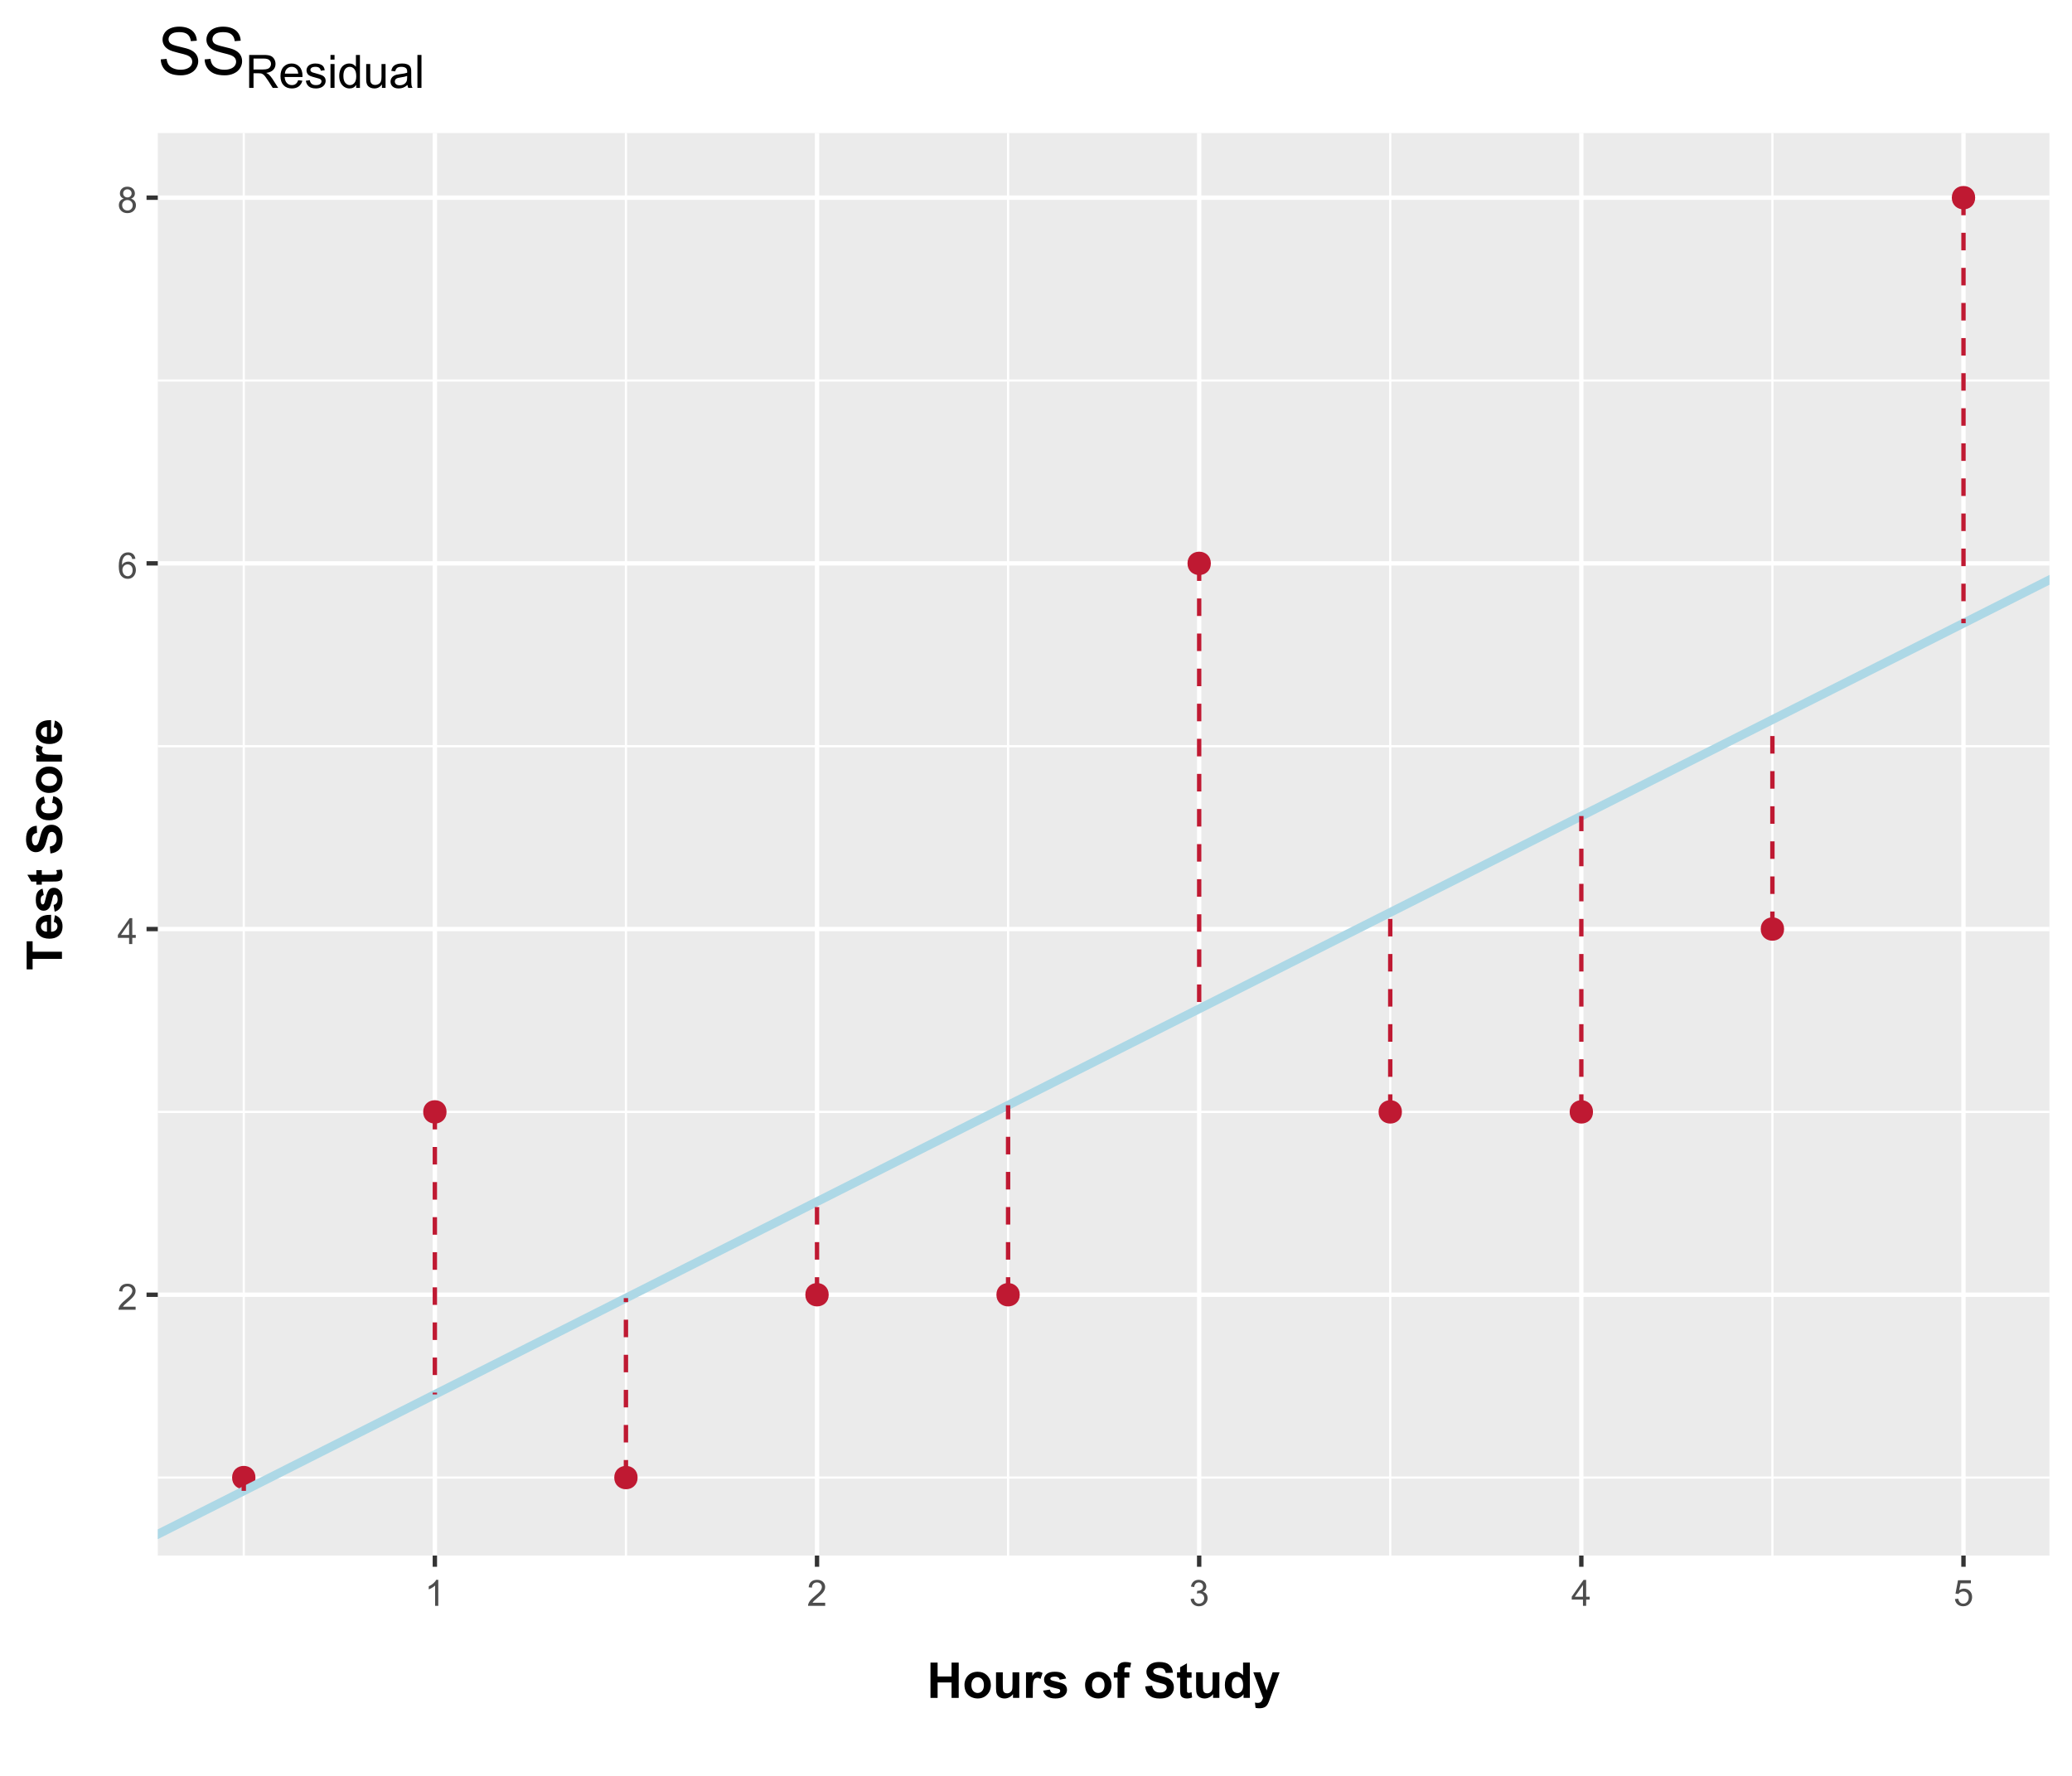 <?xml version="1.0" encoding="UTF-8"?>
<svg xmlns="http://www.w3.org/2000/svg" xmlns:xlink="http://www.w3.org/1999/xlink" width="504" height="432" viewBox="0 0 504 432">
<defs>
<g>
<g id="glyph-0-0">
<path d="M 4.43 -0.742 L 4.43 0 L 0.266 0 C 0.262 -0.188 0.289 -0.367 0.355 -0.539 C 0.461 -0.82 0.633 -1.102 0.867 -1.375 C 1.098 -1.648 1.438 -1.969 1.879 -2.328 C 2.562 -2.891 3.023 -3.336 3.266 -3.664 C 3.508 -3.992 3.625 -4.301 3.625 -4.594 C 3.625 -4.898 3.516 -5.16 3.297 -5.367 C 3.078 -5.578 2.793 -5.684 2.441 -5.684 C 2.066 -5.684 1.77 -5.574 1.547 -5.352 C 1.324 -5.125 1.211 -4.816 1.207 -4.422 L 0.414 -4.504 C 0.469 -5.098 0.672 -5.547 1.027 -5.859 C 1.383 -6.168 1.859 -6.324 2.457 -6.324 C 3.062 -6.324 3.539 -6.156 3.895 -5.824 C 4.246 -5.488 4.422 -5.07 4.422 -4.578 C 4.422 -4.324 4.371 -4.078 4.266 -3.832 C 4.164 -3.59 3.992 -3.332 3.754 -3.062 C 3.516 -2.793 3.117 -2.426 2.562 -1.957 C 2.098 -1.566 1.801 -1.301 1.668 -1.164 C 1.535 -1.023 1.426 -0.883 1.34 -0.742 Z M 4.43 -0.742 "/>
</g>
<g id="glyph-0-1">
<path d="M 2.844 0 L 2.844 -1.508 L 0.113 -1.508 L 0.113 -2.219 L 2.988 -6.301 L 3.617 -6.301 L 3.617 -2.219 L 4.469 -2.219 L 4.469 -1.508 L 3.617 -1.508 L 3.617 0 L 2.844 0 M 2.844 -2.219 L 2.844 -5.059 L 0.871 -2.219 Z M 2.844 -2.219 "/>
</g>
<g id="glyph-0-2">
<path d="M 4.379 -4.758 L 3.609 -4.695 C 3.539 -5 3.441 -5.219 3.316 -5.359 C 3.109 -5.578 2.852 -5.688 2.543 -5.688 C 2.297 -5.688 2.082 -5.621 1.895 -5.484 C 1.652 -5.305 1.461 -5.047 1.32 -4.703 C 1.18 -4.363 1.105 -3.879 1.102 -3.25 C 1.285 -3.531 1.516 -3.742 1.785 -3.879 C 2.051 -4.016 2.336 -4.086 2.629 -4.086 C 3.145 -4.086 3.586 -3.898 3.945 -3.516 C 4.309 -3.137 4.492 -2.648 4.492 -2.047 C 4.492 -1.648 4.406 -1.281 4.234 -0.941 C 4.062 -0.605 3.828 -0.344 3.531 -0.164 C 3.234 0.016 2.895 0.109 2.52 0.109 C 1.875 0.109 1.348 -0.129 0.941 -0.605 C 0.535 -1.078 0.332 -1.859 0.332 -2.949 C 0.332 -4.164 0.555 -5.051 1.004 -5.602 C 1.398 -6.086 1.926 -6.324 2.59 -6.324 C 3.086 -6.324 3.492 -6.188 3.809 -5.91 C 4.125 -5.629 4.316 -5.246 4.379 -4.758 M 1.219 -2.039 C 1.219 -1.773 1.277 -1.52 1.391 -1.277 C 1.504 -1.031 1.66 -0.848 1.863 -0.719 C 2.066 -0.594 2.281 -0.527 2.504 -0.527 C 2.832 -0.527 3.113 -0.66 3.348 -0.926 C 3.582 -1.188 3.699 -1.547 3.699 -2 C 3.699 -2.434 3.582 -2.777 3.352 -3.027 C 3.121 -3.277 2.828 -3.402 2.477 -3.402 C 2.125 -3.402 1.828 -3.277 1.586 -3.027 C 1.344 -2.777 1.219 -2.449 1.219 -2.039 Z M 1.219 -2.039 "/>
</g>
<g id="glyph-0-3">
<path d="M 1.555 -3.418 C 1.234 -3.535 0.996 -3.699 0.844 -3.918 C 0.688 -4.137 0.609 -4.398 0.609 -4.699 C 0.609 -5.16 0.773 -5.543 1.105 -5.855 C 1.434 -6.168 1.871 -6.324 2.418 -6.324 C 2.969 -6.324 3.41 -6.164 3.746 -5.848 C 4.082 -5.527 4.25 -5.137 4.25 -4.68 C 4.25 -4.387 4.172 -4.133 4.02 -3.918 C 3.867 -3.699 3.633 -3.535 3.32 -3.418 C 3.707 -3.289 4.004 -3.086 4.203 -2.805 C 4.406 -2.523 4.508 -2.191 4.508 -1.801 C 4.508 -1.262 4.316 -0.809 3.938 -0.441 C 3.555 -0.074 3.055 0.109 2.434 0.109 C 1.809 0.109 1.309 -0.078 0.93 -0.445 C 0.547 -0.812 0.355 -1.273 0.355 -1.82 C 0.355 -2.23 0.461 -2.574 0.668 -2.852 C 0.875 -3.129 1.172 -3.316 1.555 -3.418 M 1.402 -4.727 C 1.402 -4.43 1.496 -4.184 1.688 -3.996 C 1.879 -3.809 2.129 -3.711 2.438 -3.711 C 2.734 -3.711 2.977 -3.805 3.168 -3.992 C 3.359 -4.18 3.453 -4.41 3.453 -4.684 C 3.453 -4.969 3.355 -5.207 3.16 -5.398 C 2.965 -5.594 2.719 -5.688 2.43 -5.688 C 2.133 -5.688 1.887 -5.594 1.691 -5.406 C 1.5 -5.215 1.402 -4.988 1.402 -4.727 M 1.152 -1.816 C 1.152 -1.598 1.203 -1.383 1.309 -1.176 C 1.414 -0.973 1.57 -0.812 1.773 -0.699 C 1.98 -0.586 2.203 -0.527 2.441 -0.527 C 2.809 -0.527 3.117 -0.648 3.355 -0.887 C 3.598 -1.121 3.719 -1.426 3.719 -1.793 C 3.719 -2.164 3.594 -2.473 3.344 -2.715 C 3.098 -2.961 2.789 -3.082 2.414 -3.082 C 2.051 -3.082 1.75 -2.961 1.512 -2.719 C 1.27 -2.48 1.152 -2.18 1.152 -1.816 Z M 1.152 -1.816 "/>
</g>
<g id="glyph-0-4">
<path d="M 3.277 0 L 2.504 0 L 2.504 -4.93 C 2.32 -4.75 2.074 -4.574 1.773 -4.395 C 1.469 -4.219 1.199 -4.086 0.957 -3.996 L 0.957 -4.742 C 1.391 -4.945 1.77 -5.195 2.094 -5.484 C 2.418 -5.773 2.645 -6.055 2.781 -6.324 L 3.277 -6.324 Z M 3.277 0 "/>
</g>
<g id="glyph-0-5">
<path d="M 0.371 -1.664 L 1.145 -1.766 C 1.23 -1.328 1.383 -1.012 1.598 -0.82 C 1.809 -0.625 2.07 -0.527 2.375 -0.527 C 2.738 -0.527 3.047 -0.656 3.297 -0.906 C 3.547 -1.16 3.672 -1.473 3.676 -1.844 C 3.672 -2.199 3.559 -2.492 3.324 -2.723 C 3.094 -2.953 2.797 -3.066 2.441 -3.066 C 2.293 -3.066 2.113 -3.039 1.895 -2.98 L 1.98 -3.66 C 2.031 -3.656 2.074 -3.652 2.105 -3.652 C 2.434 -3.652 2.73 -3.738 2.996 -3.91 C 3.258 -4.082 3.391 -4.348 3.391 -4.703 C 3.391 -4.988 3.293 -5.223 3.102 -5.41 C 2.91 -5.598 2.664 -5.688 2.359 -5.688 C 2.059 -5.688 1.809 -5.594 1.605 -5.406 C 1.406 -5.215 1.277 -4.934 1.219 -4.555 L 0.445 -4.691 C 0.543 -5.211 0.758 -5.613 1.09 -5.898 C 1.426 -6.184 1.844 -6.324 2.344 -6.324 C 2.688 -6.324 3.004 -6.25 3.293 -6.105 C 3.582 -5.957 3.801 -5.754 3.957 -5.5 C 4.109 -5.246 4.184 -4.973 4.184 -4.688 C 4.184 -4.414 4.113 -4.168 3.965 -3.945 C 3.82 -3.723 3.605 -3.543 3.316 -3.41 C 3.691 -3.324 3.98 -3.148 4.184 -2.875 C 4.391 -2.605 4.496 -2.266 4.496 -1.859 C 4.496 -1.312 4.293 -0.844 3.895 -0.461 C 3.492 -0.078 2.984 0.113 2.371 0.113 C 1.82 0.113 1.359 -0.055 0.996 -0.383 C 0.629 -0.711 0.422 -1.141 0.371 -1.664 Z M 0.371 -1.664 "/>
</g>
<g id="glyph-0-6">
<path d="M 0.367 -1.648 L 1.176 -1.719 C 1.238 -1.324 1.379 -1.027 1.598 -0.828 C 1.816 -0.629 2.078 -0.527 2.391 -0.527 C 2.762 -0.527 3.078 -0.668 3.336 -0.949 C 3.594 -1.23 3.723 -1.602 3.723 -2.066 C 3.723 -2.508 3.598 -2.855 3.348 -3.109 C 3.102 -3.367 2.777 -3.492 2.375 -3.492 C 2.125 -3.492 1.902 -3.438 1.703 -3.324 C 1.5 -3.211 1.344 -3.062 1.23 -2.883 L 0.504 -2.977 L 1.113 -6.215 L 4.246 -6.215 L 4.246 -5.473 L 1.73 -5.473 L 1.391 -3.781 C 1.77 -4.043 2.168 -4.176 2.582 -4.176 C 3.133 -4.176 3.598 -3.984 3.977 -3.605 C 4.352 -3.223 4.543 -2.734 4.543 -2.137 C 4.543 -1.566 4.375 -1.074 4.043 -0.656 C 3.641 -0.148 3.09 0.109 2.391 0.109 C 1.816 0.109 1.348 -0.055 0.984 -0.375 C 0.625 -0.695 0.418 -1.121 0.367 -1.648 Z M 0.367 -1.648 "/>
</g>
<g id="glyph-1-0">
<path d="M 0.879 0 L 0.879 -8.59 L 2.613 -8.59 L 2.613 -5.211 L 6.012 -5.211 L 6.012 -8.59 L 7.746 -8.59 L 7.746 0 L 6.012 0 L 6.012 -3.758 L 2.613 -3.758 L 2.613 0 Z M 0.879 0 "/>
</g>
<g id="glyph-1-1">
<path d="M 0.48 -3.199 C 0.48 -3.746 0.617 -4.273 0.883 -4.789 C 1.156 -5.297 1.535 -5.688 2.031 -5.961 C 2.523 -6.227 3.078 -6.363 3.688 -6.363 C 4.625 -6.363 5.398 -6.059 6 -5.445 C 6.602 -4.836 6.902 -4.062 6.902 -3.129 C 6.902 -2.188 6.598 -1.406 5.992 -0.789 C 5.383 -0.168 4.617 0.141 3.695 0.141 C 3.125 0.141 2.582 0.012 2.066 -0.246 C 1.547 -0.504 1.156 -0.883 0.883 -1.379 C 0.617 -1.879 0.48 -2.484 0.48 -3.199 M 2.168 -3.109 C 2.168 -2.492 2.312 -2.023 2.609 -1.695 C 2.898 -1.367 3.262 -1.203 3.691 -1.203 C 4.121 -1.203 4.48 -1.367 4.773 -1.695 C 5.062 -2.023 5.211 -2.496 5.211 -3.125 C 5.211 -3.734 5.062 -4.203 4.773 -4.531 C 4.48 -4.859 4.121 -5.023 3.691 -5.023 C 3.262 -5.023 2.898 -4.859 2.609 -4.531 C 2.312 -4.203 2.168 -3.727 2.168 -3.109 Z M 2.168 -3.109 "/>
</g>
<g id="glyph-1-2">
<path d="M 4.957 0 L 4.957 -0.93 C 4.73 -0.598 4.434 -0.336 4.062 -0.148 C 3.695 0.043 3.305 0.141 2.895 0.141 C 2.477 0.141 2.102 0.047 1.77 -0.133 C 1.438 -0.316 1.195 -0.574 1.047 -0.906 C 0.898 -1.238 0.828 -1.699 0.828 -2.285 L 0.828 -6.223 L 2.473 -6.223 L 2.473 -3.363 C 2.473 -2.488 2.504 -1.953 2.562 -1.754 C 2.625 -1.559 2.734 -1.402 2.895 -1.285 C 3.055 -1.172 3.258 -1.113 3.504 -1.113 C 3.785 -1.113 4.039 -1.191 4.258 -1.344 C 4.484 -1.5 4.633 -1.691 4.719 -1.918 C 4.797 -2.148 4.84 -2.707 4.84 -3.598 L 4.84 -6.223 L 6.484 -6.223 L 6.484 0 Z M 4.957 0 "/>
</g>
<g id="glyph-1-3">
<path d="M 2.438 0 L 0.789 0 L 0.789 -6.223 L 2.32 -6.223 L 2.32 -5.336 C 2.582 -5.754 2.816 -6.031 3.027 -6.164 C 3.234 -6.297 3.473 -6.363 3.738 -6.363 C 4.113 -6.363 4.473 -6.258 4.82 -6.055 L 4.312 -4.617 C 4.035 -4.797 3.777 -4.887 3.539 -4.887 C 3.309 -4.887 3.113 -4.824 2.953 -4.695 C 2.793 -4.57 2.668 -4.34 2.574 -4.008 C 2.484 -3.676 2.438 -2.98 2.438 -1.922 Z M 2.438 0 "/>
</g>
<g id="glyph-1-4">
<path d="M 0.281 -1.773 L 1.934 -2.027 C 2.004 -1.707 2.145 -1.465 2.359 -1.297 C 2.574 -1.133 2.875 -1.047 3.266 -1.047 C 3.688 -1.047 4.008 -1.125 4.227 -1.281 C 4.367 -1.391 4.441 -1.539 4.441 -1.723 C 4.441 -1.848 4.402 -1.953 4.324 -2.031 C 4.242 -2.109 4.059 -2.184 3.773 -2.25 C 2.445 -2.543 1.602 -2.809 1.25 -3.055 C 0.758 -3.387 0.508 -3.855 0.508 -4.453 C 0.508 -4.992 0.723 -5.445 1.148 -5.812 C 1.574 -6.18 2.234 -6.363 3.129 -6.363 C 3.98 -6.363 4.613 -6.223 5.027 -5.945 C 5.441 -5.668 5.727 -5.258 5.883 -4.719 L 4.328 -4.43 C 4.262 -4.672 4.137 -4.859 3.953 -4.984 C 3.766 -5.117 3.5 -5.18 3.156 -5.18 C 2.727 -5.18 2.414 -5.117 2.227 -5 C 2.102 -4.91 2.039 -4.801 2.039 -4.664 C 2.039 -4.547 2.094 -4.445 2.203 -4.367 C 2.352 -4.254 2.863 -4.102 3.742 -3.902 C 4.617 -3.703 5.23 -3.457 5.578 -3.172 C 5.922 -2.875 6.094 -2.469 6.094 -1.945 C 6.094 -1.375 5.855 -0.883 5.379 -0.477 C 4.902 -0.066 4.195 0.141 3.266 0.141 C 2.414 0.141 1.746 -0.031 1.25 -0.375 C 0.758 -0.719 0.434 -1.184 0.281 -1.773 Z M 0.281 -1.773 "/>
</g>
<g id="glyph-1-5">
</g>
<g id="glyph-1-6">
<path d="M 0.141 -6.223 L 1.055 -6.223 L 1.055 -6.691 C 1.055 -7.215 1.109 -7.605 1.223 -7.863 C 1.332 -8.121 1.539 -8.332 1.836 -8.492 C 2.137 -8.656 2.512 -8.734 2.969 -8.734 C 3.438 -8.734 3.898 -8.664 4.348 -8.523 L 4.125 -7.375 C 3.863 -7.438 3.609 -7.469 3.367 -7.469 C 3.129 -7.469 2.961 -7.414 2.855 -7.305 C 2.754 -7.191 2.703 -6.977 2.703 -6.664 L 2.703 -6.223 L 3.93 -6.223 L 3.93 -4.93 L 2.703 -4.93 L 2.703 0 L 1.055 0 L 1.055 -4.93 L 0.141 -4.93 Z M 0.141 -6.223 "/>
</g>
<g id="glyph-1-7">
<path d="M 0.434 -2.797 L 2.121 -2.961 C 2.223 -2.391 2.43 -1.977 2.738 -1.711 C 3.051 -1.445 3.469 -1.312 3.996 -1.312 C 4.555 -1.312 4.977 -1.43 5.258 -1.668 C 5.543 -1.902 5.684 -2.18 5.684 -2.496 C 5.684 -2.699 5.625 -2.871 5.504 -3.016 C 5.387 -3.156 5.176 -3.281 4.883 -3.387 C 4.676 -3.457 4.215 -3.582 3.492 -3.762 C 2.562 -3.992 1.91 -4.273 1.535 -4.609 C 1.008 -5.082 0.742 -5.66 0.742 -6.34 C 0.742 -6.777 0.867 -7.188 1.117 -7.566 C 1.363 -7.949 1.723 -8.238 2.188 -8.438 C 2.656 -8.637 3.219 -8.734 3.879 -8.734 C 4.957 -8.734 5.77 -8.5 6.312 -8.027 C 6.859 -7.555 7.145 -6.922 7.172 -6.133 L 5.438 -6.059 C 5.363 -6.5 5.203 -6.816 4.961 -7.012 C 4.715 -7.203 4.348 -7.301 3.859 -7.301 C 3.359 -7.301 2.961 -7.195 2.68 -6.992 C 2.492 -6.855 2.402 -6.68 2.402 -6.457 C 2.402 -6.254 2.488 -6.078 2.66 -5.938 C 2.879 -5.75 3.41 -5.559 4.254 -5.359 C 5.098 -5.16 5.723 -4.957 6.125 -4.742 C 6.531 -4.531 6.848 -4.238 7.074 -3.871 C 7.305 -3.5 7.418 -3.043 7.418 -2.5 C 7.418 -2.008 7.281 -1.547 7.008 -1.117 C 6.734 -0.688 6.348 -0.371 5.848 -0.16 C 5.348 0.047 4.723 0.152 3.977 0.152 C 2.891 0.152 2.059 -0.098 1.477 -0.602 C 0.895 -1.102 0.547 -1.836 0.434 -2.797 Z M 0.434 -2.797 "/>
</g>
<g id="glyph-1-8">
<path d="M 3.715 -6.223 L 3.715 -4.91 L 2.59 -4.91 L 2.59 -2.402 C 2.59 -1.895 2.602 -1.598 2.621 -1.516 C 2.645 -1.43 2.691 -1.359 2.77 -1.305 C 2.844 -1.25 2.938 -1.227 3.047 -1.227 C 3.199 -1.227 3.418 -1.277 3.711 -1.383 L 3.852 -0.105 C 3.465 0.059 3.031 0.141 2.547 0.141 C 2.25 0.141 1.984 0.09 1.746 -0.008 C 1.508 -0.109 1.332 -0.238 1.223 -0.395 C 1.109 -0.555 1.031 -0.766 0.992 -1.039 C 0.953 -1.227 0.938 -1.613 0.938 -2.195 L 0.938 -4.91 L 0.18 -4.91 L 0.18 -6.223 L 0.938 -6.223 L 0.938 -7.461 L 2.59 -8.422 L 2.59 -6.223 Z M 3.715 -6.223 "/>
</g>
<g id="glyph-1-9">
<path d="M 6.57 0 L 5.039 0 L 5.039 -0.914 C 4.785 -0.559 4.484 -0.293 4.141 -0.121 C 3.793 0.055 3.445 0.141 3.094 0.141 C 2.379 0.141 1.766 -0.148 1.258 -0.723 C 0.746 -1.301 0.492 -2.102 0.492 -3.133 C 0.492 -4.188 0.738 -4.992 1.234 -5.539 C 1.73 -6.09 2.359 -6.363 3.117 -6.363 C 3.812 -6.363 4.414 -6.074 4.922 -5.496 L 4.922 -8.59 L 6.57 -8.59 L 6.57 0 M 2.172 -3.246 C 2.172 -2.582 2.266 -2.102 2.449 -1.805 C 2.715 -1.375 3.086 -1.16 3.562 -1.16 C 3.941 -1.16 4.262 -1.32 4.531 -1.645 C 4.793 -1.965 4.93 -2.445 4.93 -3.086 C 4.93 -3.805 4.797 -4.316 4.539 -4.633 C 4.281 -4.945 3.953 -5.102 3.551 -5.102 C 3.16 -5.102 2.832 -4.949 2.57 -4.637 C 2.305 -4.328 2.172 -3.863 2.172 -3.246 Z M 2.172 -3.246 "/>
</g>
<g id="glyph-1-10">
<path d="M 0.082 -6.223 L 1.836 -6.223 L 3.32 -1.805 L 4.773 -6.223 L 6.48 -6.223 L 4.281 -0.234 L 3.891 0.852 C 3.746 1.211 3.609 1.488 3.477 1.68 C 3.348 1.871 3.195 2.027 3.027 2.148 C 2.855 2.266 2.648 2.359 2.398 2.426 C 2.152 2.492 1.871 2.523 1.559 2.523 C 1.242 2.523 0.93 2.492 0.625 2.426 L 0.48 1.137 C 0.738 1.188 0.969 1.211 1.18 1.211 C 1.559 1.211 1.844 1.102 2.027 0.875 C 2.211 0.652 2.352 0.363 2.449 0.016 Z M 0.082 -6.223 "/>
</g>
<g id="glyph-2-0">
<path d="M 0 -2.805 L -7.137 -2.809 L -7.137 -0.258 L -8.59 -0.258 L -8.59 -7.086 L -7.137 -7.086 L -7.137 -4.539 L 0 -4.539 Z M 0 -2.805 "/>
</g>
<g id="glyph-2-1">
<path d="M -1.98 -4.465 L -1.703 -6.105 C -1.102 -5.895 -0.645 -5.562 -0.332 -5.105 C -0.016 -4.652 0.141 -4.082 0.141 -3.398 C 0.141 -2.316 -0.215 -1.516 -0.918 -0.996 C -1.484 -0.586 -2.203 -0.383 -3.062 -0.383 C -4.094 -0.383 -4.902 -0.652 -5.488 -1.191 C -6.07 -1.73 -6.363 -2.41 -6.363 -3.234 C -6.363 -4.16 -6.059 -4.891 -5.445 -5.426 C -4.836 -5.961 -3.898 -6.219 -2.637 -6.195 L -2.637 -2.07 C -2.148 -2.078 -1.77 -2.211 -1.496 -2.469 C -1.227 -2.719 -1.09 -3.035 -1.09 -3.414 C -1.09 -3.672 -1.16 -3.891 -1.301 -4.066 C -1.441 -4.242 -1.668 -4.375 -1.98 -4.465 M -3.645 -4.559 C -4.121 -4.547 -4.484 -4.422 -4.73 -4.188 C -4.98 -3.957 -5.102 -3.668 -5.102 -3.336 C -5.102 -2.973 -4.973 -2.676 -4.711 -2.445 C -4.449 -2.211 -4.094 -2.094 -3.645 -2.098 Z M -3.645 -4.559 "/>
</g>
<g id="glyph-2-2">
<path d="M -1.773 -0.281 L -2.027 -1.934 C -1.707 -2.004 -1.465 -2.145 -1.297 -2.359 C -1.133 -2.574 -1.047 -2.875 -1.047 -3.266 C -1.047 -3.688 -1.125 -4.008 -1.281 -4.227 C -1.391 -4.367 -1.539 -4.441 -1.723 -4.441 C -1.848 -4.441 -1.949 -4.402 -2.031 -4.324 C -2.109 -4.242 -2.184 -4.059 -2.25 -3.773 C -2.543 -2.445 -2.809 -1.602 -3.055 -1.25 C -3.387 -0.758 -3.855 -0.512 -4.453 -0.512 C -4.992 -0.512 -5.445 -0.723 -5.812 -1.148 C -6.18 -1.574 -6.363 -2.234 -6.363 -3.129 C -6.363 -3.98 -6.223 -4.613 -5.945 -5.027 C -5.668 -5.441 -5.258 -5.727 -4.719 -5.883 L -4.43 -4.328 C -4.672 -4.262 -4.859 -4.137 -4.984 -3.953 C -5.117 -3.766 -5.18 -3.5 -5.18 -3.16 C -5.18 -2.727 -5.117 -2.414 -5 -2.227 C -4.91 -2.102 -4.801 -2.039 -4.664 -2.039 C -4.547 -2.039 -4.445 -2.094 -4.367 -2.203 C -4.254 -2.352 -4.102 -2.863 -3.902 -3.742 C -3.703 -4.617 -3.457 -5.23 -3.168 -5.578 C -2.875 -5.922 -2.469 -6.094 -1.945 -6.094 C -1.375 -6.094 -0.883 -5.855 -0.473 -5.379 C -0.066 -4.902 0.141 -4.195 0.141 -3.266 C 0.141 -2.414 -0.031 -1.746 -0.375 -1.25 C -0.719 -0.758 -1.184 -0.434 -1.773 -0.281 Z M -1.773 -0.281 "/>
</g>
<g id="glyph-2-3">
<path d="M -6.223 -3.715 L -4.91 -3.715 L -4.91 -2.59 L -2.402 -2.59 C -1.895 -2.59 -1.598 -2.602 -1.516 -2.621 C -1.43 -2.645 -1.359 -2.691 -1.305 -2.77 C -1.25 -2.844 -1.223 -2.938 -1.223 -3.047 C -1.223 -3.199 -1.277 -3.418 -1.383 -3.711 L -0.105 -3.852 C 0.059 -3.465 0.141 -3.031 0.141 -2.547 C 0.141 -2.25 0.09 -1.984 -0.008 -1.746 C -0.109 -1.508 -0.238 -1.332 -0.395 -1.223 C -0.555 -1.109 -0.766 -1.031 -1.039 -0.992 C -1.227 -0.957 -1.613 -0.938 -2.195 -0.938 L -4.91 -0.938 L -4.91 -0.184 L -6.223 -0.184 L -6.223 -0.938 L -7.461 -0.938 L -8.422 -2.59 L -6.223 -2.59 Z M -6.223 -3.715 "/>
</g>
<g id="glyph-2-4">
</g>
<g id="glyph-2-5">
<path d="M -2.797 -0.434 L -2.961 -2.121 C -2.391 -2.223 -1.977 -2.43 -1.711 -2.738 C -1.445 -3.051 -1.312 -3.469 -1.312 -3.996 C -1.312 -4.555 -1.43 -4.977 -1.668 -5.258 C -1.902 -5.543 -2.18 -5.684 -2.496 -5.684 C -2.699 -5.684 -2.871 -5.625 -3.016 -5.504 C -3.156 -5.387 -3.281 -5.176 -3.387 -4.883 C -3.457 -4.676 -3.582 -4.215 -3.762 -3.492 C -3.992 -2.562 -4.273 -1.91 -4.609 -1.535 C -5.082 -1.008 -5.66 -0.746 -6.34 -0.746 C -6.777 -0.746 -7.188 -0.867 -7.566 -1.117 C -7.949 -1.363 -8.238 -1.723 -8.438 -2.188 C -8.637 -2.656 -8.734 -3.219 -8.734 -3.879 C -8.734 -4.957 -8.5 -5.77 -8.027 -6.312 C -7.555 -6.859 -6.922 -7.145 -6.133 -7.172 L -6.059 -5.438 C -6.5 -5.363 -6.816 -5.203 -7.012 -4.961 C -7.203 -4.715 -7.301 -4.348 -7.301 -3.863 C -7.301 -3.359 -7.195 -2.961 -6.992 -2.68 C -6.855 -2.492 -6.68 -2.402 -6.457 -2.402 C -6.254 -2.402 -6.078 -2.488 -5.938 -2.66 C -5.75 -2.879 -5.559 -3.41 -5.359 -4.254 C -5.16 -5.098 -4.957 -5.723 -4.742 -6.125 C -4.531 -6.531 -4.238 -6.848 -3.871 -7.074 C -3.5 -7.305 -3.043 -7.418 -2.5 -7.418 C -2.008 -7.418 -1.547 -7.281 -1.117 -7.008 C -0.688 -6.734 -0.371 -6.348 -0.16 -5.848 C 0.047 -5.348 0.152 -4.723 0.152 -3.977 C 0.152 -2.891 -0.098 -2.059 -0.602 -1.477 C -1.102 -0.895 -1.836 -0.547 -2.797 -0.434 Z M -2.797 -0.434 "/>
</g>
<g id="glyph-2-6">
<path d="M -4.383 -6.289 L -4.09 -4.664 C -4.414 -4.609 -4.656 -4.484 -4.82 -4.293 C -4.984 -4.098 -5.07 -3.848 -5.07 -3.539 C -5.07 -3.129 -4.926 -2.801 -4.645 -2.559 C -4.359 -2.312 -3.887 -2.191 -3.223 -2.191 C -2.484 -2.191 -1.961 -2.316 -1.656 -2.562 C -1.352 -2.812 -1.199 -3.145 -1.199 -3.562 C -1.199 -3.875 -1.289 -4.133 -1.469 -4.328 C -1.645 -4.531 -1.949 -4.672 -2.383 -4.75 L -2.109 -6.367 C -1.367 -6.199 -0.805 -5.879 -0.426 -5.402 C -0.051 -4.926 0.141 -4.285 0.141 -3.484 C 0.141 -2.574 -0.145 -1.852 -0.719 -1.309 C -1.293 -0.77 -2.09 -0.5 -3.105 -0.5 C -4.133 -0.5 -4.934 -0.77 -5.504 -1.312 C -6.078 -1.855 -6.363 -2.59 -6.363 -3.516 C -6.363 -4.273 -6.199 -4.875 -5.875 -5.324 C -5.547 -5.77 -5.051 -6.09 -4.383 -6.289 Z M -4.383 -6.289 "/>
</g>
<g id="glyph-2-7">
<path d="M -3.199 -0.48 C -3.746 -0.48 -4.273 -0.617 -4.789 -0.887 C -5.297 -1.156 -5.688 -1.535 -5.961 -2.031 C -6.227 -2.523 -6.363 -3.078 -6.363 -3.688 C -6.363 -4.625 -6.059 -5.398 -5.445 -6 C -4.836 -6.602 -4.062 -6.902 -3.129 -6.902 C -2.188 -6.902 -1.406 -6.598 -0.789 -5.992 C -0.168 -5.383 0.141 -4.617 0.141 -3.695 C 0.141 -3.125 0.012 -2.582 -0.246 -2.066 C -0.504 -1.547 -0.883 -1.156 -1.379 -0.887 C -1.879 -0.617 -2.484 -0.48 -3.199 -0.48 M -3.109 -2.168 C -2.492 -2.168 -2.023 -2.312 -1.691 -2.609 C -1.363 -2.898 -1.199 -3.262 -1.199 -3.691 C -1.199 -4.121 -1.363 -4.48 -1.691 -4.773 C -2.02 -5.062 -2.496 -5.211 -3.121 -5.211 C -3.73 -5.211 -4.203 -5.062 -4.531 -4.773 C -4.859 -4.48 -5.023 -4.121 -5.023 -3.691 C -5.023 -3.262 -4.859 -2.902 -4.531 -2.609 C -4.203 -2.316 -3.727 -2.168 -3.109 -2.168 Z M -3.109 -2.168 "/>
</g>
<g id="glyph-2-8">
<path d="M 0 -2.438 L 0 -0.789 L -6.223 -0.793 L -6.223 -2.32 L -5.336 -2.32 C -5.754 -2.582 -6.031 -2.816 -6.164 -3.027 C -6.297 -3.234 -6.363 -3.473 -6.363 -3.738 C -6.363 -4.113 -6.258 -4.473 -6.055 -4.82 L -4.617 -4.312 C -4.797 -4.035 -4.887 -3.777 -4.887 -3.539 C -4.887 -3.309 -4.824 -3.113 -4.695 -2.953 C -4.57 -2.793 -4.34 -2.668 -4.008 -2.574 C -3.676 -2.484 -2.98 -2.438 -1.922 -2.438 Z M 0 -2.438 "/>
</g>
<g id="glyph-3-0">
<path d="M 0.719 -3.68 L 2.148 -3.805 C 2.215 -3.23 2.375 -2.762 2.621 -2.395 C 2.867 -2.027 3.254 -1.73 3.773 -1.504 C 4.293 -1.277 4.879 -1.164 5.531 -1.164 C 6.109 -1.164 6.621 -1.25 7.062 -1.422 C 7.504 -1.594 7.836 -1.828 8.051 -2.129 C 8.266 -2.43 8.375 -2.754 8.375 -3.109 C 8.375 -3.469 8.27 -3.781 8.062 -4.051 C 7.855 -4.32 7.512 -4.543 7.031 -4.727 C 6.723 -4.848 6.043 -5.031 4.992 -5.285 C 3.941 -5.539 3.203 -5.777 2.781 -6 C 2.234 -6.285 1.828 -6.641 1.559 -7.066 C 1.289 -7.492 1.156 -7.965 1.156 -8.492 C 1.156 -9.07 1.32 -9.609 1.648 -10.113 C 1.977 -10.617 2.457 -10.996 3.086 -11.258 C 3.715 -11.52 4.418 -11.648 5.188 -11.648 C 6.035 -11.648 6.785 -11.512 7.434 -11.238 C 8.082 -10.965 8.582 -10.562 8.93 -10.031 C 9.277 -9.5 9.465 -8.898 9.492 -8.227 L 8.039 -8.117 C 7.961 -8.84 7.695 -9.387 7.246 -9.758 C 6.797 -10.129 6.129 -10.312 5.25 -10.312 C 4.332 -10.312 3.664 -10.145 3.246 -9.809 C 2.828 -9.473 2.617 -9.066 2.617 -8.594 C 2.617 -8.184 2.766 -7.844 3.062 -7.578 C 3.355 -7.312 4.117 -7.039 5.348 -6.762 C 6.578 -6.484 7.426 -6.238 7.883 -6.031 C 8.551 -5.723 9.043 -5.336 9.359 -4.863 C 9.676 -4.391 9.836 -3.848 9.836 -3.234 C 9.836 -2.625 9.66 -2.051 9.312 -1.512 C 8.965 -0.973 8.461 -0.555 7.809 -0.254 C 7.156 0.047 6.418 0.195 5.602 0.195 C 4.566 0.195 3.695 0.043 2.996 -0.258 C 2.297 -0.559 1.746 -1.016 1.348 -1.621 C 0.949 -2.227 0.738 -2.914 0.719 -3.68 Z M 0.719 -3.68 "/>
</g>
<g id="glyph-4-0">
<path d="M 0.879 0 L 0.879 -8.016 L 4.434 -8.016 C 5.148 -8.016 5.691 -7.945 6.066 -7.801 C 6.438 -7.656 6.734 -7.402 6.957 -7.039 C 7.18 -6.672 7.289 -6.27 7.289 -5.828 C 7.289 -5.262 7.105 -4.781 6.738 -4.391 C 6.371 -4 5.801 -3.754 5.031 -3.648 C 5.312 -3.512 5.523 -3.379 5.672 -3.25 C 5.98 -2.965 6.273 -2.609 6.551 -2.184 L 7.945 0 L 6.613 0 L 5.551 -1.668 C 5.242 -2.148 4.984 -2.516 4.785 -2.773 C 4.586 -3.027 4.406 -3.207 4.246 -3.309 C 4.086 -3.41 3.926 -3.48 3.762 -3.523 C 3.641 -3.547 3.445 -3.559 3.172 -3.559 L 1.941 -3.559 L 1.941 0 L 0.879 0 M 1.941 -4.48 L 4.223 -4.48 C 4.707 -4.48 5.086 -4.527 5.359 -4.629 C 5.633 -4.73 5.84 -4.891 5.984 -5.109 C 6.125 -5.332 6.195 -5.57 6.195 -5.828 C 6.195 -6.207 6.059 -6.52 5.781 -6.766 C 5.508 -7.008 5.074 -7.133 4.48 -7.133 L 1.941 -7.133 Z M 1.941 -4.48 "/>
</g>
<g id="glyph-4-1">
<path d="M 4.715 -1.871 L 5.73 -1.746 C 5.57 -1.148 5.273 -0.688 4.84 -0.359 C 4.406 -0.031 3.852 0.133 3.176 0.133 C 2.328 0.133 1.656 -0.129 1.156 -0.652 C 0.66 -1.176 0.41 -1.91 0.41 -2.855 C 0.41 -3.832 0.66 -4.59 1.164 -5.129 C 1.668 -5.668 2.32 -5.938 3.121 -5.938 C 3.898 -5.938 4.535 -5.676 5.027 -5.145 C 5.52 -4.617 5.766 -3.875 5.766 -2.914 C 5.766 -2.855 5.762 -2.77 5.758 -2.652 L 1.426 -2.652 C 1.465 -2.016 1.645 -1.527 1.969 -1.188 C 2.293 -0.848 2.699 -0.68 3.184 -0.68 C 3.543 -0.68 3.852 -0.773 4.105 -0.961 C 4.363 -1.152 4.566 -1.453 4.715 -1.871 M 1.48 -3.461 L 4.727 -3.461 C 4.68 -3.949 4.559 -4.316 4.352 -4.562 C 4.039 -4.941 3.633 -5.129 3.133 -5.129 C 2.68 -5.129 2.301 -4.977 1.992 -4.676 C 1.684 -4.375 1.516 -3.969 1.48 -3.461 Z M 1.48 -3.461 "/>
</g>
<g id="glyph-4-2">
<path d="M 0.344 -1.734 L 1.316 -1.887 C 1.371 -1.496 1.523 -1.199 1.773 -0.988 C 2.023 -0.781 2.375 -0.68 2.82 -0.68 C 3.273 -0.68 3.609 -0.77 3.828 -0.953 C 4.047 -1.137 4.156 -1.355 4.156 -1.602 C 4.156 -1.824 4.059 -2 3.867 -2.129 C 3.73 -2.215 3.395 -2.324 2.859 -2.461 C 2.137 -2.645 1.637 -2.801 1.359 -2.934 C 1.078 -3.066 0.867 -3.25 0.727 -3.484 C 0.582 -3.723 0.508 -3.98 0.508 -4.266 C 0.508 -4.523 0.566 -4.766 0.688 -4.984 C 0.805 -5.207 0.965 -5.387 1.172 -5.535 C 1.324 -5.648 1.531 -5.742 1.797 -5.82 C 2.062 -5.898 2.344 -5.938 2.648 -5.938 C 3.102 -5.938 3.504 -5.875 3.848 -5.742 C 4.191 -5.609 4.445 -5.434 4.609 -5.211 C 4.773 -4.984 4.887 -4.684 4.949 -4.309 L 3.988 -4.18 C 3.941 -4.477 3.816 -4.711 3.605 -4.879 C 3.398 -5.047 3.102 -5.129 2.719 -5.129 C 2.266 -5.129 1.941 -5.055 1.75 -4.906 C 1.559 -4.758 1.461 -4.582 1.461 -4.379 C 1.461 -4.254 1.5 -4.137 1.582 -4.035 C 1.66 -3.93 1.785 -3.844 1.957 -3.773 C 2.055 -3.738 2.348 -3.652 2.828 -3.523 C 3.523 -3.336 4.008 -3.184 4.285 -3.066 C 4.559 -2.945 4.777 -2.773 4.934 -2.547 C 5.09 -2.324 5.168 -2.043 5.168 -1.707 C 5.168 -1.379 5.07 -1.07 4.883 -0.781 C 4.688 -0.488 4.414 -0.266 4.051 -0.105 C 3.691 0.051 3.281 0.133 2.828 0.133 C 2.074 0.133 1.496 -0.027 1.102 -0.34 C 0.707 -0.652 0.453 -1.117 0.344 -1.734 Z M 0.344 -1.734 "/>
</g>
<g id="glyph-4-3">
<path d="M 0.742 -6.887 L 0.742 -8.016 L 1.727 -8.016 L 1.727 -6.887 L 0.742 -6.887 M 0.742 0 L 0.742 -5.809 L 1.727 -5.809 L 1.727 0 Z M 0.742 0 "/>
</g>
<g id="glyph-4-4">
<path d="M 4.508 0 L 4.508 -0.734 C 4.137 -0.156 3.598 0.133 2.883 0.133 C 2.418 0.133 1.992 0.004 1.605 -0.25 C 1.219 -0.508 0.914 -0.863 0.703 -1.32 C 0.488 -1.777 0.383 -2.305 0.383 -2.898 C 0.383 -3.477 0.48 -4.004 0.672 -4.477 C 0.867 -4.949 1.156 -5.309 1.543 -5.562 C 1.93 -5.812 2.359 -5.938 2.84 -5.938 C 3.188 -5.938 3.5 -5.867 3.773 -5.719 C 4.047 -5.57 4.27 -5.379 4.441 -5.141 L 4.441 -8.016 L 5.418 -8.016 L 5.418 0 L 4.508 0 M 1.395 -2.898 C 1.395 -2.156 1.551 -1.598 1.863 -1.23 C 2.18 -0.863 2.547 -0.68 2.977 -0.68 C 3.406 -0.68 3.77 -0.855 4.07 -1.207 C 4.371 -1.559 4.523 -2.094 4.523 -2.816 C 4.523 -3.609 4.371 -4.195 4.062 -4.566 C 3.758 -4.938 3.379 -5.125 2.93 -5.125 C 2.492 -5.125 2.129 -4.945 1.836 -4.59 C 1.543 -4.23 1.395 -3.668 1.395 -2.898 Z M 1.395 -2.898 "/>
</g>
<g id="glyph-4-5">
<path d="M 4.543 0 L 4.543 -0.852 C 4.094 -0.195 3.477 0.133 2.703 0.133 C 2.359 0.133 2.039 0.066 1.742 -0.066 C 1.445 -0.195 1.223 -0.363 1.078 -0.562 C 0.938 -0.758 0.836 -1.004 0.777 -1.289 C 0.738 -1.484 0.715 -1.789 0.715 -2.211 L 0.715 -5.809 L 1.699 -5.809 L 1.699 -2.586 C 1.699 -2.074 1.723 -1.727 1.762 -1.547 C 1.824 -1.289 1.953 -1.086 2.156 -0.938 C 2.355 -0.789 2.602 -0.715 2.898 -0.715 C 3.195 -0.715 3.473 -0.793 3.73 -0.941 C 3.988 -1.094 4.172 -1.301 4.281 -1.562 C 4.387 -1.82 4.441 -2.199 4.441 -2.695 L 4.441 -5.809 L 5.426 -5.809 L 5.426 0 Z M 4.543 0 "/>
</g>
<g id="glyph-4-6">
<path d="M 4.527 -0.715 C 4.164 -0.406 3.812 -0.188 3.477 -0.059 C 3.137 0.066 2.777 0.133 2.391 0.133 C 1.75 0.133 1.262 -0.023 0.918 -0.336 C 0.574 -0.648 0.406 -1.047 0.406 -1.531 C 0.406 -1.816 0.469 -2.074 0.598 -2.312 C 0.727 -2.547 0.898 -2.734 1.109 -2.875 C 1.316 -3.02 1.555 -3.125 1.816 -3.199 C 2.008 -3.25 2.301 -3.301 2.691 -3.348 C 3.484 -3.441 4.07 -3.555 4.445 -3.688 C 4.449 -3.82 4.453 -3.906 4.453 -3.941 C 4.453 -4.344 4.359 -4.625 4.172 -4.789 C 3.922 -5.012 3.547 -5.125 3.051 -5.125 C 2.59 -5.125 2.246 -5.043 2.027 -4.883 C 1.805 -4.719 1.641 -4.43 1.535 -4.02 L 0.574 -4.152 C 0.66 -4.562 0.805 -4.895 1.008 -5.148 C 1.207 -5.402 1.496 -5.598 1.875 -5.734 C 2.254 -5.871 2.695 -5.938 3.195 -5.938 C 3.691 -5.938 4.094 -5.879 4.402 -5.766 C 4.711 -5.648 4.941 -5.5 5.086 -5.324 C 5.23 -5.148 5.332 -4.922 5.391 -4.652 C 5.426 -4.484 5.441 -4.184 5.441 -3.746 L 5.441 -2.434 C 5.441 -1.52 5.461 -0.941 5.504 -0.695 C 5.547 -0.453 5.629 -0.223 5.754 0 L 4.727 0 C 4.621 -0.203 4.559 -0.441 4.527 -0.715 M 4.445 -2.914 C 4.09 -2.77 3.555 -2.645 2.84 -2.543 C 2.434 -2.484 2.148 -2.418 1.98 -2.348 C 1.812 -2.273 1.684 -2.168 1.59 -2.027 C 1.5 -1.887 1.453 -1.73 1.453 -1.559 C 1.453 -1.297 1.555 -1.078 1.754 -0.902 C 1.953 -0.727 2.242 -0.641 2.625 -0.641 C 3.004 -0.641 3.34 -0.723 3.637 -0.887 C 3.934 -1.055 4.148 -1.281 4.289 -1.57 C 4.395 -1.793 4.445 -2.121 4.445 -2.555 Z M 4.445 -2.914 "/>
</g>
<g id="glyph-4-7">
<path d="M 0.715 0 L 0.715 -8.016 L 1.699 -8.016 L 1.699 0 Z M 0.715 0 "/>
</g>
</g>
<clipPath id="clip-0">
<path clip-rule="nonzero" d="M 38.383 32.359 L 498.52 32.359 L 498.52 378.398 L 38.383 378.398 Z M 38.383 32.359 "/>
</clipPath>
<clipPath id="clip-1">
<path clip-rule="nonzero" d="M 38.383 359 L 498.52 359 L 498.52 360 L 38.383 360 Z M 38.383 359 "/>
</clipPath>
<clipPath id="clip-2">
<path clip-rule="nonzero" d="M 38.383 270 L 498.52 270 L 498.52 271 L 38.383 271 Z M 38.383 270 "/>
</clipPath>
<clipPath id="clip-3">
<path clip-rule="nonzero" d="M 38.383 181 L 498.52 181 L 498.52 182 L 38.383 182 Z M 38.383 181 "/>
</clipPath>
<clipPath id="clip-4">
<path clip-rule="nonzero" d="M 38.383 92 L 498.52 92 L 498.52 93 L 38.383 93 Z M 38.383 92 "/>
</clipPath>
<clipPath id="clip-5">
<path clip-rule="nonzero" d="M 59 32.359 L 60 32.359 L 60 378.398 L 59 378.398 Z M 59 32.359 "/>
</clipPath>
<clipPath id="clip-6">
<path clip-rule="nonzero" d="M 151 32.359 L 153 32.359 L 153 378.398 L 151 378.398 Z M 151 32.359 "/>
</clipPath>
<clipPath id="clip-7">
<path clip-rule="nonzero" d="M 244 32.359 L 246 32.359 L 246 378.398 L 244 378.398 Z M 244 32.359 "/>
</clipPath>
<clipPath id="clip-8">
<path clip-rule="nonzero" d="M 337 32.359 L 339 32.359 L 339 378.398 L 337 378.398 Z M 337 32.359 "/>
</clipPath>
<clipPath id="clip-9">
<path clip-rule="nonzero" d="M 430 32.359 L 432 32.359 L 432 378.398 L 430 378.398 Z M 430 32.359 "/>
</clipPath>
<clipPath id="clip-10">
<path clip-rule="nonzero" d="M 38.383 314 L 498.52 314 L 498.52 316 L 38.383 316 Z M 38.383 314 "/>
</clipPath>
<clipPath id="clip-11">
<path clip-rule="nonzero" d="M 38.383 225 L 498.52 225 L 498.52 227 L 38.383 227 Z M 38.383 225 "/>
</clipPath>
<clipPath id="clip-12">
<path clip-rule="nonzero" d="M 38.383 136 L 498.52 136 L 498.52 138 L 38.383 138 Z M 38.383 136 "/>
</clipPath>
<clipPath id="clip-13">
<path clip-rule="nonzero" d="M 38.383 47 L 498.52 47 L 498.52 49 L 38.383 49 Z M 38.383 47 "/>
</clipPath>
<clipPath id="clip-14">
<path clip-rule="nonzero" d="M 105 32.359 L 107 32.359 L 107 378.398 L 105 378.398 Z M 105 32.359 "/>
</clipPath>
<clipPath id="clip-15">
<path clip-rule="nonzero" d="M 198 32.359 L 200 32.359 L 200 378.398 L 198 378.398 Z M 198 32.359 "/>
</clipPath>
<clipPath id="clip-16">
<path clip-rule="nonzero" d="M 291 32.359 L 293 32.359 L 293 378.398 L 291 378.398 Z M 291 32.359 "/>
</clipPath>
<clipPath id="clip-17">
<path clip-rule="nonzero" d="M 384 32.359 L 386 32.359 L 386 378.398 L 384 378.398 Z M 384 32.359 "/>
</clipPath>
<clipPath id="clip-18">
<path clip-rule="nonzero" d="M 477 32.359 L 479 32.359 L 479 378.398 L 477 378.398 Z M 477 32.359 "/>
</clipPath>
<clipPath id="clip-19">
<path clip-rule="nonzero" d="M 38.383 32.359 L 498.52 32.359 L 498.52 378.398 L 38.383 378.398 Z M 38.383 32.359 "/>
</clipPath>
</defs>
<rect x="-50.4" y="-43.2" width="604.8" height="518.4" fill="rgb(100%, 100%, 100%)" fill-opacity="1"/>
<rect x="-50.4" y="-43.2" width="604.8" height="518.4" fill="rgb(100%, 100%, 100%)" fill-opacity="1"/>
<path fill="none" stroke-width="1.067" stroke-linecap="round" stroke-linejoin="round" stroke="rgb(100%, 100%, 100%)" stroke-opacity="1" stroke-miterlimit="10" d="M 0 432 L 504 432 L 504 0 L 0 0 Z M 0 432 "/>
<g clip-path="url(#clip-0)">
<path fill-rule="nonzero" fill="rgb(92.157%, 92.157%, 92.157%)" fill-opacity="1" d="M 38.383 378.398 L 498.52 378.398 L 498.52 32.359 L 38.383 32.359 Z M 38.383 378.398 "/>
</g>
<g clip-path="url(#clip-1)">
<path fill="none" stroke-width="0.533" stroke-linecap="butt" stroke-linejoin="round" stroke="rgb(100%, 100%, 100%)" stroke-opacity="1" stroke-miterlimit="10" d="M 38.383 359.434 L 498.52 359.434 "/>
</g>
<g clip-path="url(#clip-2)">
<path fill="none" stroke-width="0.533" stroke-linecap="butt" stroke-linejoin="round" stroke="rgb(100%, 100%, 100%)" stroke-opacity="1" stroke-miterlimit="10" d="M 38.383 270.477 L 498.52 270.477 "/>
</g>
<g clip-path="url(#clip-3)">
<path fill="none" stroke-width="0.533" stroke-linecap="butt" stroke-linejoin="round" stroke="rgb(100%, 100%, 100%)" stroke-opacity="1" stroke-miterlimit="10" d="M 38.383 181.523 L 498.52 181.523 "/>
</g>
<g clip-path="url(#clip-4)">
<path fill="none" stroke-width="0.533" stroke-linecap="butt" stroke-linejoin="round" stroke="rgb(100%, 100%, 100%)" stroke-opacity="1" stroke-miterlimit="10" d="M 38.383 92.566 L 498.52 92.566 "/>
</g>
<g clip-path="url(#clip-5)">
<path fill="none" stroke-width="0.533" stroke-linecap="butt" stroke-linejoin="round" stroke="rgb(100%, 100%, 100%)" stroke-opacity="1" stroke-miterlimit="10" d="M 59.297 378.398 L 59.297 32.359 "/>
</g>
<g clip-path="url(#clip-6)">
<path fill="none" stroke-width="0.533" stroke-linecap="butt" stroke-linejoin="round" stroke="rgb(100%, 100%, 100%)" stroke-opacity="1" stroke-miterlimit="10" d="M 152.254 378.398 L 152.254 32.359 "/>
</g>
<g clip-path="url(#clip-7)">
<path fill="none" stroke-width="0.533" stroke-linecap="butt" stroke-linejoin="round" stroke="rgb(100%, 100%, 100%)" stroke-opacity="1" stroke-miterlimit="10" d="M 245.211 378.398 L 245.211 32.359 "/>
</g>
<g clip-path="url(#clip-8)">
<path fill="none" stroke-width="0.533" stroke-linecap="butt" stroke-linejoin="round" stroke="rgb(100%, 100%, 100%)" stroke-opacity="1" stroke-miterlimit="10" d="M 338.168 378.398 L 338.168 32.359 "/>
</g>
<g clip-path="url(#clip-9)">
<path fill="none" stroke-width="0.533" stroke-linecap="butt" stroke-linejoin="round" stroke="rgb(100%, 100%, 100%)" stroke-opacity="1" stroke-miterlimit="10" d="M 431.125 378.398 L 431.125 32.359 "/>
</g>
<g clip-path="url(#clip-10)">
<path fill="none" stroke-width="1.067" stroke-linecap="butt" stroke-linejoin="round" stroke="rgb(100%, 100%, 100%)" stroke-opacity="1" stroke-miterlimit="10" d="M 38.383 314.957 L 498.52 314.957 "/>
</g>
<g clip-path="url(#clip-11)">
<path fill="none" stroke-width="1.067" stroke-linecap="butt" stroke-linejoin="round" stroke="rgb(100%, 100%, 100%)" stroke-opacity="1" stroke-miterlimit="10" d="M 38.383 226 L 498.52 226 "/>
</g>
<g clip-path="url(#clip-12)">
<path fill="none" stroke-width="1.067" stroke-linecap="butt" stroke-linejoin="round" stroke="rgb(100%, 100%, 100%)" stroke-opacity="1" stroke-miterlimit="10" d="M 38.383 137.043 L 498.52 137.043 "/>
</g>
<g clip-path="url(#clip-13)">
<path fill="none" stroke-width="1.067" stroke-linecap="butt" stroke-linejoin="round" stroke="rgb(100%, 100%, 100%)" stroke-opacity="1" stroke-miterlimit="10" d="M 38.383 48.09 L 498.52 48.09 "/>
</g>
<g clip-path="url(#clip-14)">
<path fill="none" stroke-width="1.067" stroke-linecap="butt" stroke-linejoin="round" stroke="rgb(100%, 100%, 100%)" stroke-opacity="1" stroke-miterlimit="10" d="M 105.777 378.398 L 105.777 32.359 "/>
</g>
<g clip-path="url(#clip-15)">
<path fill="none" stroke-width="1.067" stroke-linecap="butt" stroke-linejoin="round" stroke="rgb(100%, 100%, 100%)" stroke-opacity="1" stroke-miterlimit="10" d="M 198.734 378.398 L 198.734 32.359 "/>
</g>
<g clip-path="url(#clip-16)">
<path fill="none" stroke-width="1.067" stroke-linecap="butt" stroke-linejoin="round" stroke="rgb(100%, 100%, 100%)" stroke-opacity="1" stroke-miterlimit="10" d="M 291.691 378.398 L 291.691 32.359 "/>
</g>
<g clip-path="url(#clip-17)">
<path fill="none" stroke-width="1.067" stroke-linecap="butt" stroke-linejoin="round" stroke="rgb(100%, 100%, 100%)" stroke-opacity="1" stroke-miterlimit="10" d="M 384.648 378.398 L 384.648 32.359 "/>
</g>
<g clip-path="url(#clip-18)">
<path fill="none" stroke-width="1.067" stroke-linecap="butt" stroke-linejoin="round" stroke="rgb(100%, 100%, 100%)" stroke-opacity="1" stroke-miterlimit="10" d="M 477.605 378.398 L 477.605 32.359 "/>
</g>
<path fill-rule="nonzero" fill="rgb(74.902%, 9.804%, 19.608%)" fill-opacity="1" stroke-width="0.709" stroke-linecap="round" stroke-linejoin="round" stroke="rgb(74.902%, 9.804%, 19.608%)" stroke-opacity="1" stroke-miterlimit="10" d="M 61.785 359.434 C 61.785 362.75 56.809 362.75 56.809 359.434 C 56.809 356.117 61.785 356.117 61.785 359.434 "/>
<path fill-rule="nonzero" fill="rgb(74.902%, 9.804%, 19.608%)" fill-opacity="1" stroke-width="0.709" stroke-linecap="round" stroke-linejoin="round" stroke="rgb(74.902%, 9.804%, 19.608%)" stroke-opacity="1" stroke-miterlimit="10" d="M 108.266 270.477 C 108.266 273.797 103.289 273.797 103.289 270.477 C 103.289 267.16 108.266 267.16 108.266 270.477 "/>
<path fill-rule="nonzero" fill="rgb(74.902%, 9.804%, 19.608%)" fill-opacity="1" stroke-width="0.709" stroke-linecap="round" stroke-linejoin="round" stroke="rgb(74.902%, 9.804%, 19.608%)" stroke-opacity="1" stroke-miterlimit="10" d="M 154.742 359.434 C 154.742 362.75 149.766 362.75 149.766 359.434 C 149.766 356.117 154.742 356.117 154.742 359.434 "/>
<path fill-rule="nonzero" fill="rgb(74.902%, 9.804%, 19.608%)" fill-opacity="1" stroke-width="0.709" stroke-linecap="round" stroke-linejoin="round" stroke="rgb(74.902%, 9.804%, 19.608%)" stroke-opacity="1" stroke-miterlimit="10" d="M 201.223 314.957 C 201.223 318.273 196.246 318.273 196.246 314.957 C 196.246 311.637 201.223 311.637 201.223 314.957 "/>
<path fill-rule="nonzero" fill="rgb(74.902%, 9.804%, 19.608%)" fill-opacity="1" stroke-width="0.709" stroke-linecap="round" stroke-linejoin="round" stroke="rgb(74.902%, 9.804%, 19.608%)" stroke-opacity="1" stroke-miterlimit="10" d="M 247.699 314.957 C 247.699 318.273 242.723 318.273 242.723 314.957 C 242.723 311.637 247.699 311.637 247.699 314.957 "/>
<path fill-rule="nonzero" fill="rgb(74.902%, 9.804%, 19.608%)" fill-opacity="1" stroke-width="0.709" stroke-linecap="round" stroke-linejoin="round" stroke="rgb(74.902%, 9.804%, 19.608%)" stroke-opacity="1" stroke-miterlimit="10" d="M 294.18 137.043 C 294.18 140.363 289.203 140.363 289.203 137.043 C 289.203 133.727 294.18 133.727 294.18 137.043 "/>
<path fill-rule="nonzero" fill="rgb(74.902%, 9.804%, 19.608%)" fill-opacity="1" stroke-width="0.709" stroke-linecap="round" stroke-linejoin="round" stroke="rgb(74.902%, 9.804%, 19.608%)" stroke-opacity="1" stroke-miterlimit="10" d="M 340.656 270.477 C 340.656 273.797 335.68 273.797 335.68 270.477 C 335.68 267.16 340.656 267.16 340.656 270.477 "/>
<path fill-rule="nonzero" fill="rgb(74.902%, 9.804%, 19.608%)" fill-opacity="1" stroke-width="0.709" stroke-linecap="round" stroke-linejoin="round" stroke="rgb(74.902%, 9.804%, 19.608%)" stroke-opacity="1" stroke-miterlimit="10" d="M 387.137 270.477 C 387.137 273.797 382.16 273.797 382.16 270.477 C 382.16 267.16 387.137 267.16 387.137 270.477 "/>
<path fill-rule="nonzero" fill="rgb(74.902%, 9.804%, 19.608%)" fill-opacity="1" stroke-width="0.709" stroke-linecap="round" stroke-linejoin="round" stroke="rgb(74.902%, 9.804%, 19.608%)" stroke-opacity="1" stroke-miterlimit="10" d="M 433.613 226 C 433.613 229.316 428.637 229.316 428.637 226 C 428.637 222.684 433.613 222.684 433.613 226 "/>
<path fill-rule="nonzero" fill="rgb(74.902%, 9.804%, 19.608%)" fill-opacity="1" stroke-width="0.709" stroke-linecap="round" stroke-linejoin="round" stroke="rgb(74.902%, 9.804%, 19.608%)" stroke-opacity="1" stroke-miterlimit="10" d="M 480.094 48.09 C 480.094 51.406 475.117 51.406 475.117 48.09 C 475.117 44.77 480.094 44.77 480.094 48.09 "/>
<g clip-path="url(#clip-19)">
<path fill="none" stroke-width="2.134" stroke-linecap="butt" stroke-linejoin="round" stroke="rgb(67.843%, 84.706%, 90.196%)" stroke-opacity="1" stroke-miterlimit="10" d="M -421.754 605.395 L 958.656 -91.129 "/>
</g>
<path fill="none" stroke-width="1.067" stroke-linecap="butt" stroke-linejoin="round" stroke="rgb(74.902%, 9.804%, 19.608%)" stroke-opacity="1" stroke-dasharray="4.268 4.268" stroke-miterlimit="10" d="M 59.297 359.434 L 59.297 362.668 "/>
<path fill="none" stroke-width="1.067" stroke-linecap="butt" stroke-linejoin="round" stroke="rgb(74.902%, 9.804%, 19.608%)" stroke-opacity="1" stroke-dasharray="4.268 4.268" stroke-miterlimit="10" d="M 105.777 270.477 L 105.777 339.215 "/>
<path fill="none" stroke-width="1.067" stroke-linecap="butt" stroke-linejoin="round" stroke="rgb(74.902%, 9.804%, 19.608%)" stroke-opacity="1" stroke-dasharray="4.268 4.268" stroke-miterlimit="10" d="M 152.254 359.434 L 152.254 315.766 "/>
<path fill="none" stroke-width="1.067" stroke-linecap="butt" stroke-linejoin="round" stroke="rgb(74.902%, 9.804%, 19.608%)" stroke-opacity="1" stroke-dasharray="4.268 4.268" stroke-miterlimit="10" d="M 198.734 314.957 L 198.734 292.312 "/>
<path fill="none" stroke-width="1.067" stroke-linecap="butt" stroke-linejoin="round" stroke="rgb(74.902%, 9.804%, 19.608%)" stroke-opacity="1" stroke-dasharray="4.268 4.268" stroke-miterlimit="10" d="M 245.211 314.957 L 245.211 268.859 "/>
<path fill="none" stroke-width="1.067" stroke-linecap="butt" stroke-linejoin="round" stroke="rgb(74.902%, 9.804%, 19.608%)" stroke-opacity="1" stroke-dasharray="4.268 4.268" stroke-miterlimit="10" d="M 291.691 137.043 L 291.691 245.41 "/>
<path fill="none" stroke-width="1.067" stroke-linecap="butt" stroke-linejoin="round" stroke="rgb(74.902%, 9.804%, 19.608%)" stroke-opacity="1" stroke-dasharray="4.268 4.268" stroke-miterlimit="10" d="M 338.168 270.477 L 338.168 221.957 "/>
<path fill="none" stroke-width="1.067" stroke-linecap="butt" stroke-linejoin="round" stroke="rgb(74.902%, 9.804%, 19.608%)" stroke-opacity="1" stroke-dasharray="4.268 4.268" stroke-miterlimit="10" d="M 384.648 270.477 L 384.648 198.504 "/>
<path fill="none" stroke-width="1.067" stroke-linecap="butt" stroke-linejoin="round" stroke="rgb(74.902%, 9.804%, 19.608%)" stroke-opacity="1" stroke-dasharray="4.268 4.268" stroke-miterlimit="10" d="M 431.125 226 L 431.125 175.051 "/>
<path fill="none" stroke-width="1.067" stroke-linecap="butt" stroke-linejoin="round" stroke="rgb(74.902%, 9.804%, 19.608%)" stroke-opacity="1" stroke-dasharray="4.268 4.268" stroke-miterlimit="10" d="M 477.605 48.09 L 477.605 151.602 "/>
<g fill="rgb(30.196%, 30.196%, 30.196%)" fill-opacity="1">
<use xlink:href="#glyph-0-0" x="28.559" y="318.605"/>
</g>
<g fill="rgb(30.196%, 30.196%, 30.196%)" fill-opacity="1">
<use xlink:href="#glyph-0-1" x="28.559" y="229.648"/>
</g>
<g fill="rgb(30.196%, 30.196%, 30.196%)" fill-opacity="1">
<use xlink:href="#glyph-0-2" x="28.559" y="140.695"/>
</g>
<g fill="rgb(30.196%, 30.196%, 30.196%)" fill-opacity="1">
<use xlink:href="#glyph-0-3" x="28.559" y="51.738"/>
</g>
<path fill="none" stroke-width="1.067" stroke-linecap="butt" stroke-linejoin="round" stroke="rgb(20%, 20%, 20%)" stroke-opacity="1" stroke-miterlimit="10" d="M 35.645 314.957 L 38.383 314.957 "/>
<path fill="none" stroke-width="1.067" stroke-linecap="butt" stroke-linejoin="round" stroke="rgb(20%, 20%, 20%)" stroke-opacity="1" stroke-miterlimit="10" d="M 35.645 226 L 38.383 226 "/>
<path fill="none" stroke-width="1.067" stroke-linecap="butt" stroke-linejoin="round" stroke="rgb(20%, 20%, 20%)" stroke-opacity="1" stroke-miterlimit="10" d="M 35.645 137.043 L 38.383 137.043 "/>
<path fill="none" stroke-width="1.067" stroke-linecap="butt" stroke-linejoin="round" stroke="rgb(20%, 20%, 20%)" stroke-opacity="1" stroke-miterlimit="10" d="M 35.645 48.09 L 38.383 48.09 "/>
<path fill="none" stroke-width="1.067" stroke-linecap="butt" stroke-linejoin="round" stroke="rgb(20%, 20%, 20%)" stroke-opacity="1" stroke-miterlimit="10" d="M 105.777 381.137 L 105.777 378.398 "/>
<path fill="none" stroke-width="1.067" stroke-linecap="butt" stroke-linejoin="round" stroke="rgb(20%, 20%, 20%)" stroke-opacity="1" stroke-miterlimit="10" d="M 198.734 381.137 L 198.734 378.398 "/>
<path fill="none" stroke-width="1.067" stroke-linecap="butt" stroke-linejoin="round" stroke="rgb(20%, 20%, 20%)" stroke-opacity="1" stroke-miterlimit="10" d="M 291.691 381.137 L 291.691 378.398 "/>
<path fill="none" stroke-width="1.067" stroke-linecap="butt" stroke-linejoin="round" stroke="rgb(20%, 20%, 20%)" stroke-opacity="1" stroke-miterlimit="10" d="M 384.648 381.137 L 384.648 378.398 "/>
<path fill="none" stroke-width="1.067" stroke-linecap="butt" stroke-linejoin="round" stroke="rgb(20%, 20%, 20%)" stroke-opacity="1" stroke-miterlimit="10" d="M 477.605 381.137 L 477.605 378.398 "/>
<g fill="rgb(30.196%, 30.196%, 30.196%)" fill-opacity="1">
<use xlink:href="#glyph-0-4" x="103.332" y="390.629"/>
</g>
<g fill="rgb(30.196%, 30.196%, 30.196%)" fill-opacity="1">
<use xlink:href="#glyph-0-0" x="196.289" y="390.629"/>
</g>
<g fill="rgb(30.196%, 30.196%, 30.196%)" fill-opacity="1">
<use xlink:href="#glyph-0-5" x="289.246" y="390.629"/>
</g>
<g fill="rgb(30.196%, 30.196%, 30.196%)" fill-opacity="1">
<use xlink:href="#glyph-0-1" x="382.203" y="390.629"/>
</g>
<g fill="rgb(30.196%, 30.196%, 30.196%)" fill-opacity="1">
<use xlink:href="#glyph-0-6" x="475.16" y="390.629"/>
</g>
<g fill="rgb(0%, 0%, 0%)" fill-opacity="1">
<use xlink:href="#glyph-1-0" x="225.453" y="413.031"/>
<use xlink:href="#glyph-1-1" x="234.119" y="413.031"/>
<use xlink:href="#glyph-1-2" x="241.449" y="413.031"/>
<use xlink:href="#glyph-1-3" x="248.779" y="413.031"/>
<use xlink:href="#glyph-1-4" x="253.449" y="413.031"/>
<use xlink:href="#glyph-1-5" x="260.123" y="413.031"/>
<use xlink:href="#glyph-1-1" x="263.457" y="413.031"/>
<use xlink:href="#glyph-1-6" x="270.787" y="413.031"/>
<use xlink:href="#glyph-1-5" x="274.783" y="413.031"/>
<use xlink:href="#glyph-1-7" x="278.117" y="413.031"/>
<use xlink:href="#glyph-1-8" x="286.121" y="413.031"/>
<use xlink:href="#glyph-1-2" x="290.117" y="413.031"/>
<use xlink:href="#glyph-1-9" x="297.447" y="413.031"/>
<use xlink:href="#glyph-1-10" x="304.777" y="413.031"/>
</g>
<g fill="rgb(0%, 0%, 0%)" fill-opacity="1">
<use xlink:href="#glyph-2-0" x="15.07" y="236.059"/>
<use xlink:href="#glyph-2-1" x="15.07" y="228.729"/>
<use xlink:href="#glyph-2-2" x="15.07" y="222.055"/>
<use xlink:href="#glyph-2-3" x="15.07" y="215.381"/>
<use xlink:href="#glyph-2-4" x="15.07" y="211.385"/>
<use xlink:href="#glyph-2-5" x="15.07" y="208.051"/>
<use xlink:href="#glyph-2-6" x="15.07" y="200.047"/>
<use xlink:href="#glyph-2-7" x="15.07" y="193.373"/>
<use xlink:href="#glyph-2-8" x="15.07" y="186.043"/>
<use xlink:href="#glyph-2-1" x="15.07" y="181.373"/>
</g>
<g fill="rgb(0%, 0%, 0%)" fill-opacity="1">
<use xlink:href="#glyph-3-0" x="38.383" y="18.129"/>
</g>
<g fill="rgb(0%, 0%, 0%)" fill-opacity="1">
<use xlink:href="#glyph-3-0" x="49.055" y="18.129"/>
</g>
<g fill="rgb(0%, 0%, 0%)" fill-opacity="1">
<use xlink:href="#glyph-4-0" x="59.727" y="21.383"/>
</g>
<g fill="rgb(0%, 0%, 0%)" fill-opacity="1">
<use xlink:href="#glyph-4-1" x="67.816" y="21.383"/>
</g>
<g fill="rgb(0%, 0%, 0%)" fill-opacity="1">
<use xlink:href="#glyph-4-2" x="74.043" y="21.383"/>
</g>
<g fill="rgb(0%, 0%, 0%)" fill-opacity="1">
<use xlink:href="#glyph-4-3" x="79.645" y="21.383"/>
</g>
<g fill="rgb(0%, 0%, 0%)" fill-opacity="1">
<use xlink:href="#glyph-4-4" x="82.133" y="21.383"/>
</g>
<g fill="rgb(0%, 0%, 0%)" fill-opacity="1">
<use xlink:href="#glyph-4-5" x="88.359" y="21.383"/>
</g>
<g fill="rgb(0%, 0%, 0%)" fill-opacity="1">
<use xlink:href="#glyph-4-6" x="94.59" y="21.383"/>
</g>
<g fill="rgb(0%, 0%, 0%)" fill-opacity="1">
<use xlink:href="#glyph-4-7" x="100.82" y="21.383"/>
</g>
</svg>
